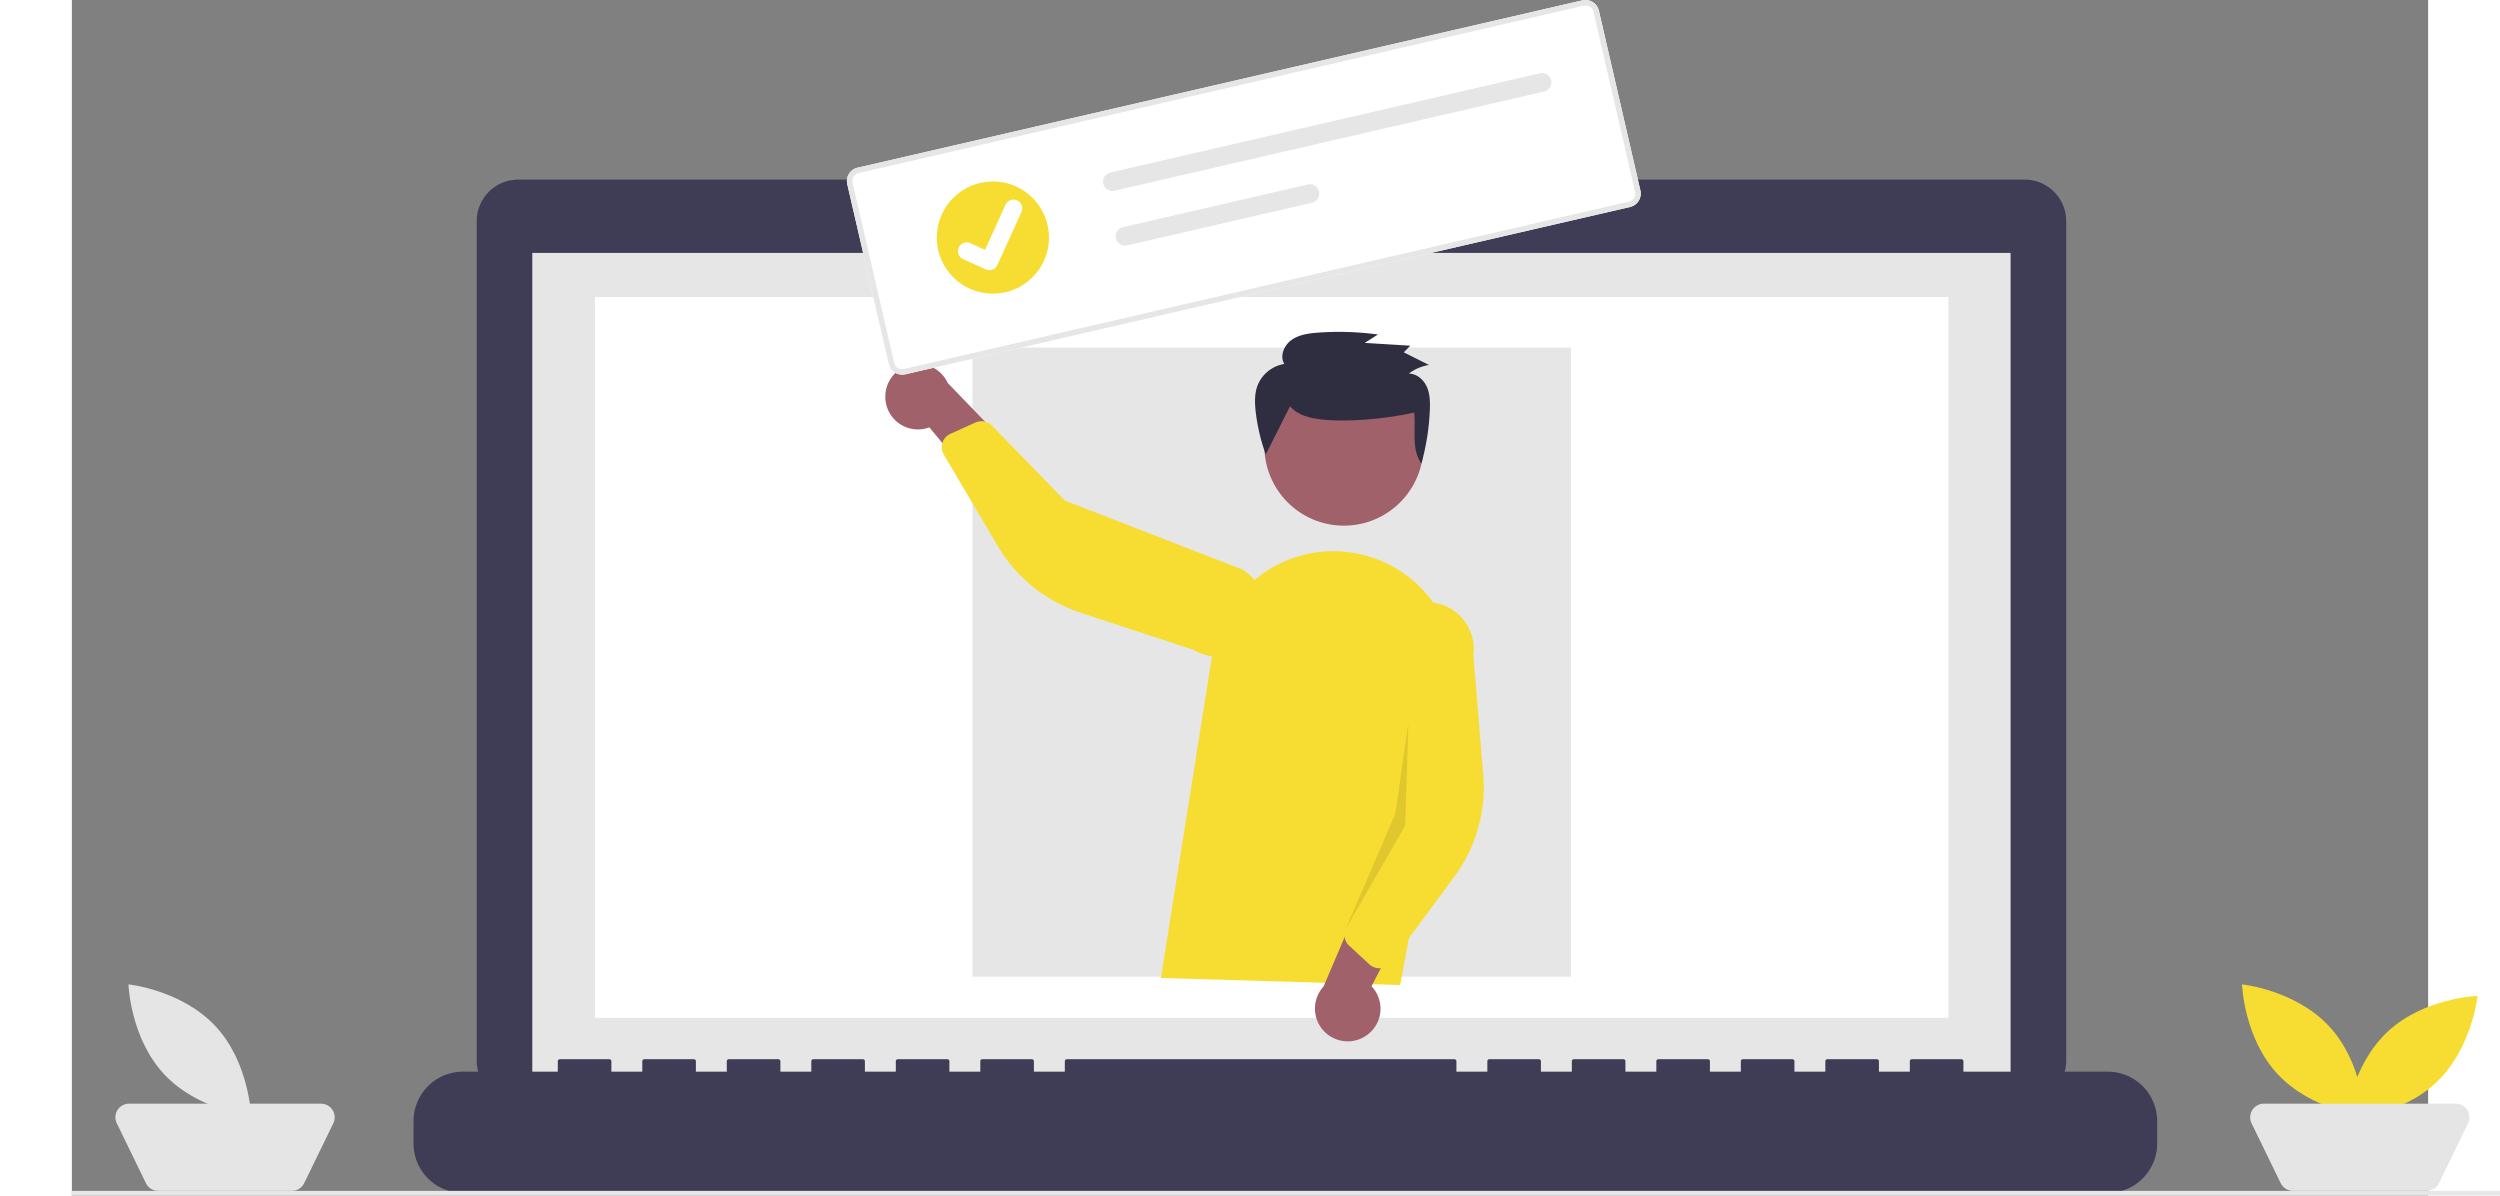 <svg xmlns="http://www.w3.org/2000/svg" data-name="Layer 1" width="1061" height="507.397" viewBox="0 0 1000 507.397"
    xmlns:xlink="http://www.w3.org/1999/xlink">
    <rect x="0" y="0" width="1000" height="507.397" fill="#808080" stroke="none"/>
    <path id="f8c762bc-b7e7-4c8e-b73e-f411c620c2bd-775" data-name="Path 765"
        d="M898.293,272.533H638.123v-5.362H520.152v5.362H258.91a17.6,17.6,0,0,0-17.6,17.6h0v356.25a17.6,17.6,0,0,0,17.6,17.6H898.293a17.6,17.6,0,0,0,17.6-17.6v-356.252A17.6,17.6,0,0,0,898.293,272.533Z"
        transform="translate(-69.5 -196.301)" fill="#3f3d56" />
    <rect id="febd0196-f53d-4e2b-8506-d3dc9ab4b723" data-name="Rectangle 125" x="195.406" y="107.332"
        width="627.391" height="353.913" fill="#e6e6e6" />
    <rect id="a687e43e-dc25-402c-aff7-aaf80cd82cec" data-name="Rectangle 130" x="222.013" y="126.048"
        width="574.391" height="305.913" fill="#fff" />
    <circle id="fb392c0f-c18b-4dca-9f8d-a13ba02e8cd8" data-name="Ellipse 120" cx="508.565" cy="91.246" r="6.435"
        fill="#f7dd32" />
    <path id="a3b325e1-b438-4eea-a78d-99975bd1014d-776" data-name="Path 766"
        d="M933.507,651.112H872.278v-4.412a.875.875,0,0,0-.875-.875H850.41a.875.875,0,0,0-.875.875h0v4.412h-13.12v-4.412a.875.875,0,0,0-.875-.875H814.547a.875.875,0,0,0-.875.875h0v4.412h-13.12v-4.412a.875.875,0,0,0-.875-.875H778.684a.875.875,0,0,0-.875.875h0v4.412h-13.12v-4.412a.875.875,0,0,0-.875-.875H742.822a.875.875,0,0,0-.875.875h0v4.412H728.826v-4.412a.875.875,0,0,0-.875-.875H706.959a.875.875,0,0,0-.875.875h0v4.412H692.963v-4.412a.875.875,0,0,0-.875-.875H671.1a.875.875,0,0,0-.875.875h0v4.412H657.1v-4.412a.875.875,0,0,0-.875-.875H491.781a.875.875,0,0,0-.875.875h0v4.412h-13.12v-4.412a.875.875,0,0,0-.875-.875H455.918a.875.875,0,0,0-.875.875h0v4.412h-13.12v-4.412a.875.875,0,0,0-.875-.875H420.056a.875.875,0,0,0-.875.875h0v4.412H406.06v-4.412a.875.875,0,0,0-.875-.875H384.193a.875.875,0,0,0-.875.875h0v4.412H370.2v-4.412a.875.875,0,0,0-.875-.875H348.33a.875.875,0,0,0-.875.875h0v4.412h-13.12v-4.412a.875.875,0,0,0-.875-.875H312.467a.875.875,0,0,0-.875.875h0v4.412h-13.12v-4.412a.875.875,0,0,0-.875-.875H276.6a.875.875,0,0,0-.875.875h0v4.412H235.493a20.993,20.993,0,0,0-20.993,20.993v9.492a20.993,20.993,0,0,0,20.993,20.993H933.507a20.993,20.993,0,0,0,20.993-20.992v-9.492a20.993,20.993,0,0,0-20.993-20.993Z"
        transform="translate(-69.5 -196.301)" fill="#3f3d56" />
    <rect id="e8772b6c-5a9b-4fa1-81c9-662ac65893c6" data-name="Rectangle 126" x="382.209" y="147.504" width="254"
        height="267" fill="#e6e6e6" />
    <rect id="a87049f2-d9c9-408d-98dd-ac42069ee321" data-name="Rectangle 128" y="505.397" width="1061" height="2"
        fill="#e6e6e6" />
    <path id="b307d008-1640-4a06-af2e-4466e39d32c3-777" data-name="Path 776"
        d="M1027.457,631.834c14.376,15.426,15.119,38.1,15.119,38.1s-22.565-2.338-36.941-17.764-15.119-38.1-15.119-38.1S1013.081,616.408,1027.457,631.834Z"
        transform="translate(-69.5 -196.301)" fill="#f7dd32" />
    <path id="e6bb151c-e5ac-48bf-b05a-35e8b71544cc-778" data-name="Path 777"
        d="M1072.714,655.913c-15.426,14.376-38.1,15.119-38.1,15.119s2.338-22.565,17.764-36.941,38.1-15.119,38.1-15.119S1088.141,641.537,1072.714,655.913Z"
        transform="translate(-69.5 -196.301)" fill="#f7dd32" />
    <path id="e2659c84-c871-46e0-a841-faed920e56d0-779" data-name="Path 778"
        d="M1068.88,701.698h-56.739a5.8,5.8,0,0,1-5.219-3.265l-12.353-25.393a5.8,5.8,0,0,1,5.219-8.342h81.446a5.8,5.8,0,0,1,5.219,8.342l-12.353,25.394a5.8,5.8,0,0,1-5.219,3.265Z"
        transform="translate(-69.5 -196.301)" fill="#e5e5e5" />
    <path id="b4ca1fea-0850-4eee-815e-097d11075e0d-780" data-name="Path 779"
        d="M130.457,631.834c14.376,15.426,15.119,38.1,15.119,38.1s-22.565-2.338-36.941-17.764-15.119-38.1-15.119-38.1S116.081,616.408,130.457,631.834Z"
        transform="translate(-69.5 -196.301)" fill="#e5e5e5" />
    <path id="f6595469-42b3-4592-aaf8-acdcc6d1b7a1-781" data-name="Path 780"
        d="M162.88,701.698H106.141a5.8,5.8,0,0,1-5.219-3.265l-12.353-25.393a5.8,5.8,0,0,1,5.219-8.342h81.446a5.8,5.8,0,0,1,5.219,8.342L168.1,698.434a5.8,5.8,0,0,1-5.219,3.265Z"
        transform="translate(-69.5 -196.301)" fill="#e5e5e5" />
    <circle id="b9fa2d1d-eaff-4f39-9574-6fdb852a47dd" data-name="Ellipse 127" cx="539.856" cy="189.33" r="33.757"
        fill="#a0616a" />
    <path id="a3ede095-a03b-477f-a348-b0bb518c525f-782" data-name="Path 803"
        d="M531.686,611.356l21.8-137.237a52.032,52.032,0,0,1,65.979-41.781h0a51.875,51.875,0,0,1,36.561,59.46l-22.8,122.559Z"
        transform="translate(-69.5 -196.301)" fill="#f7dd32" />
    <path id="a14f3686-8e71-4892-a260-94847064fbe5-783" data-name="Path 804"
        d="M618.676,635.911a13.821,13.821,0,0,0,2.4-21.056l22.535-43.639-25.378,2.708-17.509,41.026a13.9,13.9,0,0,0,17.951,20.962Z"
        transform="translate(-69.5 -196.301)" fill="#a0616a" />
    <path id="aefe090c-eadc-4acf-b060-d0ae14889076-784" data-name="Path 805"
        d="M623.502,607.158a6.193,6.193,0,0,1-3.335-1.582l-8.622-7.967a6.205,6.205,0,0,1-1.5-6.946l17.232-40.845-2.445-80.705a19.924,19.924,0,1,1,39.483,5.386h0l4.18,50.733a63.737,63.737,0,0,1-12.284,43.152l-26.873,36.329a6.191,6.191,0,0,1-4.391,2.479A6.121,6.121,0,0,1,623.502,607.158Z"
        transform="translate(-69.5 -196.301)" fill="#f7dd32" />
    <path id="b24d83c7-6fd4-4d89-b0e2-e143511102b2-785" data-name="Path 806"
        d="M414.959,367.24a13.821,13.821,0,0,0,18.453,10.421l31.4,37.766,7.4-24.426-30.952-32.119a13.9,13.9,0,0,0-26.3,8.358Z"
        transform="translate(-69.5 -196.301)" fill="#a0616a" />
    <path id="a479cb15-9c48-424e-90d4-4868fd6ffd90-786" data-name="Path 807"
        d="M439.556,382.894a6.194,6.194,0,0,1,2.757-2.454l10.7-4.833a6.205,6.205,0,0,1,6.982,1.327l30.894,31.793,75.272,29.215a19.924,19.924,0,1,1-20.354,34.258h0l-48.347-15.932a63.737,63.737,0,0,1-34.948-28.137l-22.976-38.91a6.192,6.192,0,0,1-.571-5.01,6.126,6.126,0,0,1,.594-1.316Z"
        transform="translate(-69.5 -196.301)" fill="#f7dd32" />
    <path id="fbb91ec3-afe3-4815-be57-4aca5997223d-787" data-name="Path 808"
        d="M636.737,502.685l-1.374,43.981-25.319,44,21.141-49.03Z" transform="translate(-69.5 -196.301)"
        opacity="0.1" style="isolation:isolate" />
    <path id="b3c0f84b-28f9-45ec-afed-9c3bdf0aec76-788" data-name="Path 696"
        d="M586.495,368.712c3.482,4.121,9.374,5.283,14.81,5.76,11.039.968,27.091-.6,37.879-3.093.77,7.463-1.329,15.509,3.066,21.648a100.499,100.499,0,0,0,3.571-22.783c.133-3.3.081-6.724-1.262-9.758s-4.272-5.609-7.645-5.636a19.161,19.161,0,0,1,8.547-3.654l-10.68-5.367,2.743-2.816-19.336-1.183,5.6-3.558a121.439,121.439,0,0,0-25.441-.8c-3.94.29-8.06.845-11.252,3.128s-5.037,6.82-3.055,10.172a14.77,14.77,0,0,0-11.256,8.931c-1.423,3.608-1.293,7.616-.854,11.461a81.234,81.234,0,0,0,4.26,18.02"
        transform="translate(-69.5 -196.301)" fill="#2f2e41" />
    <path id="a138b9cb-cdfc-4f68-9e32-04b91bb430b4-789" data-name="Path 138"
        d="M730.805,284.145,423.207,355.16a5.853,5.853,0,0,1-7.011-4.381L398.58,274.477a5.853,5.853,0,0,1,4.381-7.011l307.598-71.015a5.853,5.853,0,0,1,7.011,4.381l17.616,76.302A5.853,5.853,0,0,1,730.805,284.145Z"
        transform="translate(-69.5 -196.301)" fill="#fff" />
    <path id="ae469d8c-20b4-445b-a76f-3c35ff3d2f47-790" data-name="Path 138"
        d="M730.805,284.145,423.207,355.16a5.853,5.853,0,0,1-7.011-4.381L398.58,274.477a5.853,5.853,0,0,1,4.381-7.011l307.598-71.015a5.853,5.853,0,0,1,7.011,4.381l17.616,76.302A5.853,5.853,0,0,1,730.805,284.145ZM403.487,269.745a3.512,3.512,0,0,0-2.629,4.207l17.616,76.302a3.511,3.511,0,0,0,4.207,2.629L730.279,281.868a3.511,3.511,0,0,0,2.629-4.207l-17.616-76.303a3.511,3.511,0,0,0-4.207-2.629Z"
        transform="translate(-69.5 -196.301)" fill="#e6e6e6" />
    <path id="b1e356c5-36d3-4e1f-8361-52645d018384-791" data-name="Path 139"
        d="M510.221,269.509a3.969,3.969,0,1,0,1.772,7.738l.013-.003,182.312-42.09a3.969,3.969,0,0,0-1.786-7.735Z"
        transform="translate(-69.5 -196.301)" fill="#e6e6e6" />
    <path id="f47b3ab2-4a63-40b6-b578-ee0e1882dc1b-792" data-name="Path 140"
        d="M515.578,292.713a3.969,3.969,0,1,0,1.772,7.738l.013-.003,78.449-18.111a3.969,3.969,0,0,0-1.772-7.738l-.013.003Z"
        transform="translate(-69.5 -196.301)" fill="#e6e6e6" />
    <g id="ebccd953-b296-4a3a-b6cb-ab9b47d83c6a" data-name="Group 45">
        <circle id="f502afc0-c552-46f8-b839-9472032a2f9d" data-name="Ellipse 18" cx="390.881" cy="100.823"
            r="23.814" fill="#f7dd32" />
        <path id="e70683fc-6315-4eed-926a-207d48de8bbe-793" data-name="Path 395"
            d="M459.711,310.862a3.689,3.689,0,0,1-2.328-.22l-.046-.02-9.582-4.35a3.716,3.716,0,1,1,3.077-6.766l6.209,2.827,8.711-19.14a3.713,3.713,0,0,1,4.917-1.841h0l-.052.125.055-.126a3.717,3.717,0,0,1,1.84,4.918l-10.245,22.516a3.715,3.715,0,0,1-2.553,2.075Z"
            transform="translate(-69.5 -196.301)" fill="#fff" />
    </g>
</svg>